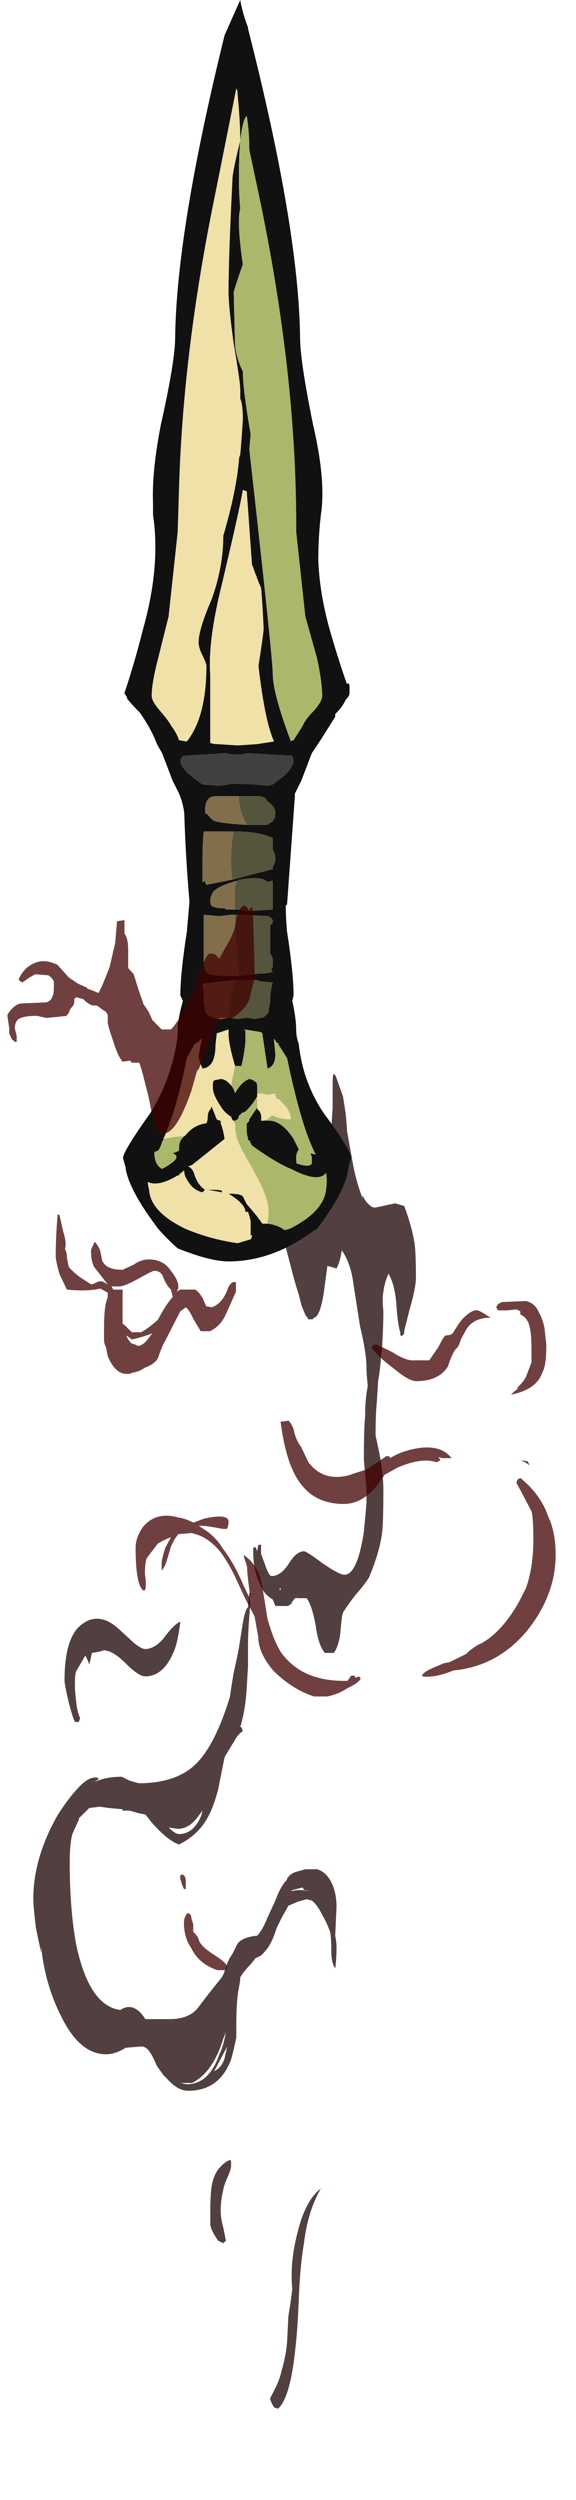 <?xml version="1.0" encoding="UTF-8" standalone="no"?>
<svg xmlns:ffdec="https://www.free-decompiler.com/flash" xmlns:xlink="http://www.w3.org/1999/xlink" ffdec:objectType="frame" height="671.45px" width="154.9px" xmlns="http://www.w3.org/2000/svg">
  <g transform="matrix(1.0, 0.0, 0.0, 1.0, 61.55, 208.3)">
    <use ffdec:characterId="762" height="54.1" transform="matrix(7.0, 0.0, 0.0, 7.0, -52.6, 59.95)" width="14.7" xlink:href="#shape0"/>
    <use ffdec:characterId="746" height="48.4" transform="matrix(7.0, 0.0, 0.0, 7.0, -28.45, -208.3)" width="8.75" xlink:href="#shape1"/>
    <use ffdec:characterId="764" height="51.15" transform="matrix(-9.996, 0.0, 0.0, 5.59, 87.875, 34.925)" width="14.75" xlink:href="#shape2"/>
  </g>
  <defs>
    <g id="shape0" transform="matrix(1.0, 0.0, 0.0, 1.0, 7.05, 12.6)">
      <path d="M4.6 -9.55 L4.85 -8.85 4.95 -8.2 Q5.0 -7.7 5.0 -7.55 L5.25 -6.15 Q5.4 -5.45 5.6 -4.95 L5.6 -5.0 Q5.6 -5.1 5.65 -4.95 L5.75 -4.8 5.85 -4.7 Q6.0 -4.55 6.15 -4.6 L6.85 -4.75 7.2 -4.65 Q7.5 -3.85 7.6 -3.2 7.65 -2.85 7.65 -1.9 7.65 -1.5 7.4 -0.65 L7.2 0.15 7.2 0.25 7.1 0.35 7.05 0.3 7.05 0.2 Q6.95 -0.1 6.9 -0.85 6.85 -1.6 6.6 -2.05 6.45 -1.75 6.4 -1.35 6.35 -1.1 6.4 -0.6 6.4 -0.05 6.35 0.8 L6.3 1.2 6.3 1.3 6.25 1.75 6.2 2.05 6.15 2.85 Q6.1 3.35 6.1 4.15 L6.25 4.85 Q6.4 5.65 6.4 6.25 6.4 7.5 6.35 7.9 6.25 8.65 5.85 9.6 5.7 9.85 5.35 10.25 5.0 10.7 4.85 10.95 4.8 11.05 4.75 11.7 4.7 12.2 4.5 12.5 L4.15 12.5 Q3.9 12.2 3.8 11.45 3.65 10.65 3.45 10.4 L3.1 10.4 Q3.0 10.35 2.9 10.55 L2.85 10.55 2.9 10.6 2.8 10.65 2.75 10.7 2.25 10.7 2.15 10.45 Q1.8 10.25 1.65 9.85 1.4 9.3 1.4 8.65 L1.4 8.45 1.5 8.45 1.55 8.6 1.6 8.35 1.7 8.35 1.7 8.7 1.85 9.1 Q2.0 9.55 2.1 9.55 2.45 9.55 2.75 9.1 3.05 8.6 3.35 8.6 3.45 8.6 4.05 9.05 4.7 9.5 4.9 9.5 5.4 9.5 5.65 7.85 5.7 7.35 5.75 6.75 L5.75 6.2 5.65 5.1 Q5.65 3.9 5.7 3.4 L5.7 3.25 Q5.7 2.8 5.8 2.25 5.75 1.8 5.75 1.55 5.75 1.0 5.5 -0.05 L5.25 -1.65 Q5.15 -2.45 4.8 -2.95 4.75 -2.55 4.6 -2.25 L4.25 -2.35 4.1 -1.25 Q3.95 -0.35 3.7 -0.35 L3.7 -0.3 3.5 -0.3 3.5 -0.35 3.45 -0.4 Q3.4 -0.45 3.25 -0.85 L3.15 -1.25 Q3.0 -1.7 2.85 -2.3 L2.6 -3.25 2.45 -3.75 2.4 -3.85 Q2.3 -3.95 2.1 -4.3 L1.95 -4.3 Q1.85 -4.45 1.8 -4.7 L1.75 -5.25 1.55 -5.7 1.45 -5.95 1.4 -6.05 1.35 -6.25 Q1.15 -6.8 1.15 -8.1 1.15 -8.85 1.2 -9.3 1.25 -9.9 1.35 -10.45 L1.55 -12.45 1.6 -12.45 1.65 -12.6 1.65 -12.45 1.7 -12.45 1.9 -10.5 2.05 -10.1 2.05 -9.35 2.15 -8.15 2.4 -6.45 2.45 -6.45 2.45 -6.5 Q2.5 -6.55 2.6 -6.55 L2.65 -6.5 2.75 -6.5 3.2 -4.8 3.5 -4.35 3.7 -4.35 Q3.85 -4.6 3.95 -5.0 L4.0 -5.7 4.2 -6.3 Q4.3 -6.7 4.35 -6.9 L4.45 -8.4 4.45 -9.35 Q4.45 -9.95 4.6 -9.55 M4.0 -4.35 L4.0 -4.35 M2.45 10.0 L2.4 10.05 2.45 10.1 2.45 10.0 M1.25 10.2 L1.3 10.2 1.3 10.35 1.25 11.1 Q1.2 11.75 1.2 12.15 L1.2 13.0 1.15 13.85 Q1.1 14.7 0.9 15.35 L0.95 15.35 1.0 15.5 Q0.85 15.6 0.75 15.75 L0.3 16.5 Q0.25 16.75 0.05 17.75 -0.15 18.5 -0.4 18.9 -0.75 19.5 -1.45 19.85 -1.9 19.7 -2.55 18.95 -2.65 18.8 -2.75 18.7 L-3.0 18.65 -3.35 18.55 -3.65 18.55 -3.6 18.5 -4.15 18.45 -4.5 18.4 -4.9 18.45 -5.3 18.85 -5.3 18.9 -5.55 19.45 Q-5.65 19.85 -5.65 20.55 -5.65 22.35 -5.4 23.7 -4.9 26.05 -3.7 26.2 -3.5 26.05 -3.25 26.1 -2.95 26.2 -2.75 26.55 L-1.8 26.55 Q-1.1 26.55 -0.75 26.15 -0.3 25.55 0.15 25.0 0.25 24.9 0.35 24.55 0.45 24.25 0.6 24.05 L0.8 23.65 Q1.0 23.4 1.55 23.35 1.75 23.15 1.95 22.65 L2.25 22.0 Q2.45 21.45 2.7 21.2 L2.7 21.15 Q2.85 20.95 3.05 20.9 L3.4 20.8 3.85 20.8 Q4.2 20.9 4.4 21.3 4.6 21.7 4.6 22.25 L4.55 23.35 Q4.6 23.6 4.6 23.8 4.6 24.25 4.55 24.6 4.4 24.4 4.4 23.95 4.4 23.4 4.35 23.2 4.25 22.9 4.05 22.55 3.85 22.15 3.65 22.0 L3.45 21.95 3.1 22.05 2.75 22.2 2.5 22.65 2.3 23.05 Q2.1 23.7 1.85 23.95 1.7 24.15 1.5 24.2 L1.3 24.45 Q1.05 24.7 0.9 24.95 L0.9 25.05 0.85 25.35 Q0.75 25.8 0.75 26.8 L0.75 27.25 Q0.65 27.75 0.55 28.1 0.1 29.3 -1.1 29.3 -1.5 29.3 -1.9 28.85 L-2.05 28.7 -2.3 28.35 Q-2.45 28.0 -2.55 27.85 -2.7 27.6 -2.9 27.6 L-3.5 27.65 Q-3.9 27.9 -4.25 27.9 -5.25 27.9 -5.95 26.5 -6.6 25.25 -6.75 23.75 L-6.75 24.0 -6.95 23.05 Q-7.05 22.2 -7.05 21.95 -7.05 20.35 -6.1 18.7 -5.65 18.0 -5.25 17.6 -4.85 17.2 -4.55 17.3 L-4.55 17.35 -4.7 17.45 Q-4.25 17.25 -3.65 17.25 L-3.35 17.4 -3.0 17.5 Q-1.65 17.5 -0.9 16.85 -0.1 16.15 0.5 14.2 0.55 13.85 0.65 13.25 0.8 12.6 0.85 12.3 L1.0 11.35 Q1.1 10.8 1.2 10.75 L1.25 10.2 M2.85 21.65 Q3.15 21.55 3.6 21.65 L3.4 21.6 3.35 21.6 3.3 21.5 2.9 21.6 2.85 21.65 M0.25 27.3 Q-0.15 28.6 -0.95 29.0 L-1.4 29.0 -1.15 29.05 Q-0.3 29.05 0.1 27.9 0.25 27.6 0.35 27.05 L0.25 27.3 M0.4 27.6 L-0.1 28.55 Q0.2 28.4 0.3 28.05 L0.4 27.6 M0.25 33.1 Q0.15 33.5 0.15 33.9 0.15 34.2 0.25 34.55 L0.35 35.05 0.25 35.15 0.05 35.05 Q-0.2 34.7 -0.25 34.45 L-0.25 33.95 Q-0.25 33.05 -0.15 32.75 0.0 32.2 0.5 31.95 L0.55 32.0 0.55 32.2 Q0.55 32.3 0.4 32.65 0.25 33.0 0.25 33.1 M3.35 35.15 Q3.2 36.0 3.15 37.3 3.1 38.7 2.95 39.75 2.75 41.15 2.35 41.5 L2.2 41.45 Q2.05 41.2 2.05 41.1 L2.2 40.8 Q2.4 40.45 2.5 40.0 2.65 39.5 2.7 38.95 L2.75 37.95 Q2.85 37.35 2.9 36.9 2.8 35.9 3.1 34.75 3.4 33.5 4.0 33.05 3.5 33.9 3.35 35.15 M-4.5 12.45 L-4.8 12.5 -4.85 12.75 -4.9 12.95 -4.95 12.8 -5.05 12.6 -5.4 13.2 Q-5.45 13.3 -5.45 13.7 -5.45 14.0 -5.4 14.4 -5.35 14.8 -5.25 15.0 L-5.3 15.15 -5.45 15.15 Q-5.55 14.95 -5.7 14.35 -5.85 13.7 -5.85 13.55 -5.85 12.05 -5.3 11.5 -4.6 10.85 -3.8 11.55 L-3.2 12.1 Q-2.9 12.35 -2.75 12.35 -2.4 12.35 -2.05 11.95 -1.65 11.4 -1.4 11.3 -1.5 12.1 -1.65 12.45 -2.05 13.4 -2.75 13.4 -3.0 13.4 -3.5 12.9 -4.0 12.4 -4.35 12.4 L-4.5 12.45 M-0.55 18.55 L-0.7 18.75 Q-1.05 19.25 -1.5 19.25 L-1.85 19.2 Q-1.6 19.45 -1.45 19.45 -0.9 19.45 -0.6 18.75 L-0.55 18.55" fill="#180000" fill-opacity="0.749" fill-rule="evenodd" stroke="none"/>
    </g>
    <g id="shape1" transform="matrix(1.0, 0.0, 0.0, 1.0, 4.1, 44.95)">
      <path d="M0.7 -43.9 L0.7 -43.85 Q2.65 -36.2 2.7 -32.0 2.7 -31.1 3.2 -28.65 3.7 -26.5 3.5 -25.2 3.4 -24.35 3.4 -23.45 3.45 -22.15 3.85 -20.75 4.15 -19.7 4.5 -18.7 L4.55 -18.75 4.6 -18.65 4.6 -18.35 Q4.6 -18.25 4.45 -18.1 4.35 -17.85 4.05 -17.55 L4.05 -17.45 3.55 -16.65 3.15 -16.05 2.75 -15.0 2.5 -14.5 2.5 -14.4 2.2 -10.25 2.15 -10.2 Q2.15 -9.75 2.2 -9.2 2.45 -7.6 2.45 -6.75 L2.4 -6.55 Q2.55 -5.85 2.55 -5.45 2.55 -5.15 2.65 -4.9 2.8 -3.45 3.6 -2.25 4.75 -0.7 4.65 -0.5 L4.55 -0.1 Q4.45 0.75 3.35 2.2 L3.25 2.25 Q1.65 3.45 -0.05 3.45 -0.75 3.45 -2.0 2.95 -2.4 2.6 -2.75 2.2 -3.85 0.75 -4.0 -0.1 L-4.0 -0.15 -4.1 -0.5 Q-4.15 -0.7 -3.05 -2.25 -2.3 -3.45 -2.05 -4.9 -2.0 -5.15 -2.0 -5.45 -2.0 -5.85 -1.8 -6.55 L-1.9 -6.75 Q-1.9 -7.6 -1.65 -9.2 L-1.55 -10.35 Q-1.7 -12.1 -1.75 -13.75 -1.8 -14.15 -1.95 -14.5 L-2.2 -15.0 -2.6 -16.05 -2.8 -16.4 Q-3.0 -16.95 -3.45 -17.6 L-3.5 -17.65 Q-3.75 -17.9 -3.95 -18.15 L-3.95 -18.2 -4.05 -18.35 Q-3.65 -19.55 -3.35 -20.75 -2.65 -23.2 -2.95 -25.2 L-2.95 -25.65 Q-3.0 -26.85 -2.65 -28.65 -2.1 -31.1 -2.1 -32.0 -2.05 -36.1 -0.2 -43.6 L0.4 -44.95 Q0.5 -44.4 0.7 -43.9 M0.4 -39.55 Q0.35 -39.0 0.35 -38.1 0.35 -37.5 0.4 -36.95 0.35 -36.75 0.35 -36.4 0.35 -35.85 0.5 -34.8 0.35 -34.4 0.15 -33.75 L0.2 -31.7 Q0.25 -31.2 0.5 -30.7 0.5 -30.0 0.8 -28.3 L0.75 -27.7 Q1.65 -19.7 1.65 -19.1 1.65 -18.35 2.35 -16.5 2.4 -16.55 2.45 -16.55 L2.8 -17.1 Q2.9 -17.35 3.25 -17.7 3.55 -18.05 3.55 -18.25 3.55 -18.75 3.35 -19.7 L2.9 -21.3 2.55 -24.55 2.55 -24.8 Q2.55 -30.7 1.1 -37.55 L0.75 -39.2 Q0.75 -39.9 0.65 -40.5 0.5 -40.4 0.4 -39.55 0.4 -40.3 0.3 -41.3 0.3 -41.5 0.25 -41.55 L-0.55 -37.55 Q-1.8 -31.5 -1.95 -26.2 L-2.0 -24.55 -2.35 -21.3 -2.75 -19.7 Q-3.0 -18.75 -3.0 -18.25 -3.0 -18.05 -2.7 -17.7 -2.35 -17.3 -2.25 -17.1 -2.05 -16.85 -1.95 -16.55 L-1.65 -16.5 Q-0.9 -17.45 -0.9 -19.4 -0.9 -19.5 -1.05 -19.8 -1.2 -20.1 -1.2 -20.3 -1.2 -20.8 -0.7 -21.95 -0.25 -23.2 -0.25 -24.4 0.25 -26.1 0.35 -27.3 0.35 -27.4 0.4 -27.5 0.45 -28.05 0.5 -28.85 0.5 -29.45 0.4 -29.65 L0.4 -30.0 Q0.4 -30.3 0.15 -31.75 -0.05 -33.2 -0.05 -33.75 -0.05 -35.05 0.1 -38.05 0.1 -38.35 0.4 -39.55 M0.65 -26.1 L0.5 -26.15 Q0.4 -25.5 -0.3 -22.55 -0.85 -20.35 -0.75 -19.05 L-0.75 -16.45 Q-0.65 -16.4 -0.5 -16.4 L0.3 -16.35 1.05 -16.4 1.7 -16.5 Q1.35 -17.25 1.1 -19.4 1.25 -20.35 1.3 -20.8 1.25 -21.9 1.2 -22.4 1.1 -22.6 0.85 -23.3 L0.65 -26.1 M0.3 -16.0 L0.1 -16.0 -0.15 -16.05 -1.8 -15.95 -1.9 -15.8 Q-1.9 -15.5 -1.45 -15.15 L-1.05 -14.85 -0.4 -14.8 -0.05 -14.85 Q-0.05 -14.9 1.0 -14.85 L1.45 -14.8 1.65 -14.85 2.05 -15.15 Q2.45 -15.5 2.45 -15.8 2.4 -15.9 2.4 -15.95 L0.7 -16.05 0.45 -16.0 0.3 -16.0 M0.65 -13.3 L1.45 -13.3 Q1.45 -13.35 1.5 -13.3 L1.5 -13.35 Q1.75 -13.45 1.75 -13.75 1.75 -14.0 1.45 -14.2 1.35 -14.4 1.1 -14.4 L0.35 -14.4 -0.55 -14.4 Q-0.95 -14.4 -0.95 -13.85 L-0.95 -13.75 -0.85 -13.7 Q-0.75 -13.55 -0.6 -13.45 -0.25 -13.35 0.65 -13.3 M0.15 -13.05 L-1.0 -13.05 Q-1.05 -12.65 -1.05 -11.9 L-1.05 -11.1 -0.95 -11.15 -0.95 -11.1 -0.9 -11.0 0.1 -11.2 1.65 -11.6 1.65 -11.7 Q1.75 -11.85 1.75 -11.95 1.75 -12.2 1.65 -12.35 L1.65 -12.8 Q1.1 -13.05 0.15 -13.05 M0.2 -10.05 L0.3 -10.05 0.75 -10.0 1.65 -10.05 1.65 -11.15 Q1.5 -11.15 1.45 -11.1 1.25 -11.35 0.4 -11.2 L0.35 -11.2 Q0.3 -11.15 0.25 -11.15 -0.65 -10.9 -0.7 -10.6 -0.75 -10.55 -0.75 -10.35 -0.75 -10.25 -0.7 -10.2 -0.65 -10.15 -0.6 -10.15 -0.5 -10.1 -0.25 -10.1 L-0.2 -10.1 -0.15 -10.05 0.2 -10.05 M0.35 -7.5 L1.15 -7.6 1.35 -7.6 1.65 -7.65 Q1.55 -7.75 1.65 -7.85 L1.65 -8.1 Q1.65 -8.25 1.55 -8.35 L1.55 -9.45 Q1.65 -9.5 1.65 -9.6 1.65 -9.7 1.55 -9.75 1.5 -9.8 1.45 -9.8 L0.45 -9.85 0.2 -9.85 0.05 -9.85 -0.4 -9.8 -1.0 -9.85 -1.0 -7.95 Q-0.95 -7.85 -0.95 -7.7 L-0.85 -7.6 Q-0.65 -7.5 0.1 -7.5 L0.35 -7.5 M-0.05 -5.9 L0.3 -5.85 0.65 -5.9 0.95 -5.85 1.25 -5.9 Q1.45 -6.0 1.5 -6.15 L1.5 -6.25 1.55 -6.5 1.55 -6.55 Q1.55 -6.95 1.65 -7.25 L1.15 -7.3 1.05 -7.35 0.2 -7.35 -0.65 -7.25 -1.05 -7.2 Q-1.0 -6.95 -1.0 -6.55 L-1.0 -6.5 -0.95 -6.25 -0.95 -6.15 Q-0.9 -6.0 -0.65 -5.9 L-0.35 -5.85 -0.05 -5.9 M1.3 -1.95 L1.5 -1.95 Q2.0 -1.95 2.45 -1.25 L2.65 -0.85 Q2.55 -0.7 2.55 -0.55 2.55 -0.25 2.6 -0.3 3.05 -0.15 3.15 -0.3 L3.15 -0.55 3.1 -0.7 3.3 -0.65 Q2.75 -1.7 2.2 -4.35 L1.85 -4.9 1.95 -4.9 Q1.85 -4.9 1.8 -4.95 L1.7 -5.1 1.7 -5.0 1.75 -4.5 Q1.75 -4.05 1.45 -3.95 L1.25 -5.3 1.2 -5.35 0.9 -5.4 0.55 -5.45 0.6 -5.4 0.6 -5.05 Q0.6 -4.75 0.45 -4.05 L0.2 -4.05 Q-0.05 -4.9 -0.05 -5.3 L-0.05 -5.45 -0.5 -5.3 -0.55 -4.85 Q-0.55 -4.0 -1.05 -3.95 -1.2 -4.3 -1.2 -4.4 -1.15 -4.8 -1.05 -5.15 -1.1 -5.05 -1.25 -4.95 -1.3 -4.9 -1.35 -4.9 L-1.65 -4.35 Q-2.05 -2.35 -2.55 -1.25 -2.55 -1.2 -2.6 -1.15 -2.65 -0.95 -2.75 -0.8 L-2.9 -0.75 Q-2.9 -0.25 -2.6 -0.1 -2.05 -0.4 -2.05 -0.55 -2.05 -0.65 -2.2 -0.7 -2.05 -0.75 -1.95 -0.8 L-1.95 -0.9 Q-1.95 -1.2 -1.75 -1.35 L-1.65 -1.45 Q-1.35 -1.8 -0.9 -1.85 -0.85 -1.95 -0.85 -2.1 -0.85 -2.25 -0.75 -2.4 L-0.75 -2.35 -0.7 -2.5 -0.5 -2.0 Q-0.4 -1.95 -0.35 -1.95 L-0.35 -1.85 Q-0.25 -1.6 -0.2 -1.25 L-1.45 -0.25 -1.6 -0.2 Q-1.4 -0.1 -1.35 0.15 -1.2 0.55 -0.95 0.7 L-1.05 0.8 Q-1.45 0.7 -1.65 0.3 -1.75 0.15 -1.75 0.0 L-1.75 -0.05 -1.95 0.1 -1.95 0.15 -2.0 0.15 Q-2.75 0.6 -3.15 0.4 -3.15 0.5 -3.1 0.7 -3.05 1.55 -1.7 2.2 -0.75 2.6 0.3 2.75 L0.8 2.6 Q0.85 2.55 0.85 2.45 L0.8 2.45 0.8 1.95 Q0.8 1.85 0.7 1.55 L0.6 1.55 Q0.6 1.25 -0.05 0.85 0.4 0.85 0.5 0.95 L0.65 1.25 Q1.05 1.7 1.25 2.0 L1.45 2.0 Q1.85 2.05 2.1 2.25 L2.3 2.2 Q3.6 1.55 3.7 0.7 3.75 0.3 3.7 0.05 3.4 0.45 2.35 -0.1 1.75 -0.35 0.85 -1.0 L0.75 -1.2 0.7 -1.2 0.7 -1.3 Q0.65 -1.4 0.65 -1.6 L0.65 -1.85 Q0.75 -1.9 0.75 -2.0 L1.05 -2.45 1.05 -2.4 Q1.25 -2.25 1.2 -1.95 L1.3 -1.95 M0.05 -3.3 Q0.15 -3.2 0.2 -3.0 0.45 -3.45 0.75 -3.55 0.95 -3.5 0.95 -3.45 1.05 -3.45 1.05 -3.25 L1.05 -3.0 1.05 -2.9 Q1.05 -2.85 1.0 -2.8 0.85 -2.55 0.6 -2.3 0.5 -2.25 0.45 -2.25 0.45 -2.2 0.35 -2.15 0.35 -2.0 0.2 -1.95 L0.15 -1.95 Q0.1 -1.95 0.05 -2.1 -0.2 -2.25 -0.35 -2.5 -0.65 -2.95 -0.65 -3.2 L-0.65 -3.35 Q-0.65 -3.45 -0.6 -3.5 L-0.35 -3.55 Q-0.15 -3.55 0.05 -3.3 M-0.85 0.7 L-0.6 0.7 Q-0.35 0.7 -0.3 0.75 L-0.3 0.8 -0.85 0.7" fill="#111111" fill-rule="evenodd" stroke="none"/>
      <path d="M0.3 -16.0 L0.45 -16.0 0.7 -16.05 2.4 -15.95 Q2.4 -15.9 2.45 -15.8 2.45 -15.5 2.05 -15.15 L1.65 -14.85 1.45 -14.8 1.0 -14.85 Q-0.05 -14.9 -0.05 -14.85 L-0.4 -14.8 -1.05 -14.85 -1.45 -15.15 Q-1.9 -15.5 -1.9 -15.8 L-1.8 -15.95 -0.15 -16.05 0.1 -16.0 0.3 -16.0" fill="#404040" fill-rule="evenodd" stroke="none"/>
      <path d="M0.65 -13.3 Q-0.25 -13.35 -0.6 -13.45 -0.75 -13.55 -0.85 -13.7 L-0.95 -13.75 -0.95 -13.85 Q-0.95 -14.4 -0.55 -14.4 L0.35 -14.4 Q0.35 -13.85 0.65 -13.3 M0.1 -11.2 L-0.9 -11.0 -0.95 -11.1 -0.95 -11.15 -1.05 -11.1 -1.05 -11.9 Q-1.05 -12.65 -1.0 -13.05 L0.15 -13.05 Q0.05 -12.6 0.05 -11.85 0.05 -11.5 0.1 -11.2 M0.25 -11.15 L0.2 -10.9 0.2 -10.05 -0.15 -10.05 -0.2 -10.1 -0.25 -10.1 Q-0.5 -10.1 -0.6 -10.15 -0.65 -10.15 -0.7 -10.2 -0.75 -10.25 -0.75 -10.35 -0.75 -10.55 -0.7 -10.6 -0.65 -10.9 0.25 -11.15 M0.35 -7.5 L0.1 -7.5 Q-0.65 -7.5 -0.85 -7.6 L-0.95 -7.7 Q-0.95 -7.85 -1.0 -7.95 L-1.0 -9.85 -0.4 -9.8 0.05 -9.85 0.2 -9.85 Q0.2 -9.3 0.35 -7.5 M-0.05 -5.9 L-0.35 -5.85 -0.65 -5.9 Q-0.9 -6.0 -0.95 -6.15 L-0.95 -6.25 -1.0 -6.5 -1.0 -6.55 Q-1.0 -6.95 -1.05 -7.2 L-0.65 -7.25 0.2 -7.35 0.1 -7.0 Q0.0 -6.45 -0.05 -5.9" fill="#816f4b" fill-rule="evenodd" stroke="none"/>
      <path d="M0.65 -26.1 L0.85 -23.3 Q1.1 -22.6 1.2 -22.4 1.25 -21.9 1.3 -20.8 1.25 -20.35 1.1 -19.4 1.35 -17.25 1.7 -16.5 L1.05 -16.4 0.3 -16.35 -0.5 -16.4 Q-0.65 -16.4 -0.75 -16.45 L-0.75 -19.05 Q-0.85 -20.35 -0.3 -22.55 0.4 -25.5 0.5 -26.15 L0.65 -26.1 M0.4 -39.55 Q0.1 -38.35 0.1 -38.05 -0.05 -35.05 -0.05 -33.75 -0.05 -33.2 0.15 -31.75 0.4 -30.3 0.4 -30.0 L0.4 -29.65 Q0.5 -29.45 0.5 -28.85 0.45 -28.05 0.4 -27.5 0.35 -27.4 0.35 -27.3 0.25 -26.1 -0.25 -24.4 -0.25 -23.2 -0.7 -21.95 -1.2 -20.8 -1.2 -20.3 -1.2 -20.1 -1.05 -19.8 -0.9 -19.5 -0.9 -19.4 -0.9 -17.45 -1.65 -16.5 L-1.95 -16.55 Q-2.05 -16.85 -2.25 -17.1 -2.35 -17.3 -2.7 -17.7 -3.0 -18.05 -3.0 -18.25 -3.0 -18.75 -2.75 -19.7 L-2.35 -21.3 -2.0 -24.55 -1.95 -26.2 Q-1.8 -31.5 -0.55 -37.55 L0.25 -41.55 Q0.3 -41.5 0.3 -41.3 0.4 -40.3 0.4 -39.55 M1.3 -1.95 L1.2 -1.95 Q1.25 -2.25 1.05 -2.4 L1.05 -2.45 1.05 -2.8 1.0 -2.8 Q1.05 -2.85 1.05 -2.9 L1.05 -3.0 1.25 -3.0 1.45 -2.95 1.75 -3.0 Q1.75 -2.9 1.8 -2.8 1.95 -2.75 1.95 -2.7 2.35 -2.35 2.35 -2.0 1.95 -2.0 1.65 -2.15 1.55 -2.1 1.45 -2.0 L1.3 -1.95 M1.45 2.0 L1.25 2.0 Q1.05 1.7 0.65 1.25 L0.5 0.95 Q0.4 0.85 -0.05 0.85 0.6 1.25 0.6 1.55 L0.7 1.55 Q0.8 1.85 0.8 1.95 L0.8 2.45 0.85 2.45 Q0.85 2.55 0.8 2.6 L0.3 2.75 Q-0.75 2.6 -1.7 2.2 -3.05 1.55 -3.1 0.7 -3.15 0.5 -3.15 0.4 -2.75 0.6 -2.0 0.15 L-1.95 0.15 Q-1.9 0.1 -1.75 0.0 -1.75 0.15 -1.65 0.3 -1.45 0.7 -1.05 0.8 L-0.95 0.7 Q-1.2 0.55 -1.35 0.15 -1.4 -0.1 -1.6 -0.2 L-1.55 -0.2 -1.45 -0.25 -0.2 -1.25 Q-0.25 -1.6 -0.35 -1.85 L-0.35 -1.95 Q-0.4 -1.95 -0.5 -2.0 L-0.7 -2.5 -0.75 -2.35 -0.75 -2.4 Q-0.85 -2.25 -0.85 -2.1 -0.85 -1.95 -0.9 -1.85 -1.35 -1.8 -1.65 -1.45 L-1.75 -1.35 Q-2.1 -1.35 -2.55 -1.25 -2.05 -2.35 -1.65 -4.35 L-1.35 -4.9 Q-1.3 -4.9 -1.25 -4.95 -1.1 -5.05 -1.05 -5.15 -1.15 -4.8 -1.2 -4.4 -1.2 -4.3 -1.05 -3.95 -0.55 -4.0 -0.55 -4.85 L-0.5 -5.3 -0.05 -5.45 -0.05 -5.3 Q-0.05 -4.9 0.2 -4.05 L0.05 -3.3 Q-0.15 -3.55 -0.35 -3.55 L-0.6 -3.5 Q-0.65 -3.45 -0.65 -3.35 L-0.65 -3.2 Q-0.65 -2.95 -0.35 -2.5 -0.2 -2.25 0.05 -2.1 0.1 -1.95 0.15 -1.95 0.25 -1.75 0.2 -1.6 L0.25 -1.45 Q0.2 -1.25 0.85 -0.15 1.5 0.95 1.5 1.55 L1.45 2.0 M-0.85 0.7 L-0.3 0.8 -0.3 0.75 Q-0.35 0.7 -0.6 0.7 L-0.85 0.7" fill="#f0e1a8" fill-rule="evenodd" stroke="none"/>
      <path d="M0.4 -39.55 Q0.5 -40.4 0.65 -40.5 0.75 -39.9 0.75 -39.2 L1.1 -37.55 Q2.55 -30.7 2.55 -24.8 L2.55 -24.55 2.9 -21.3 3.35 -19.7 Q3.55 -18.75 3.55 -18.25 3.55 -18.05 3.25 -17.7 2.9 -17.35 2.8 -17.1 L2.45 -16.55 Q2.4 -16.55 2.35 -16.5 1.65 -18.35 1.65 -19.1 1.65 -19.7 0.75 -27.7 L0.8 -28.3 Q0.5 -30.0 0.5 -30.7 0.25 -31.2 0.2 -31.7 L0.15 -33.75 Q0.35 -34.4 0.5 -34.8 0.35 -35.85 0.35 -36.4 0.35 -36.75 0.4 -36.95 0.35 -37.5 0.35 -38.1 0.35 -39.0 0.4 -39.55 M0.2 -4.05 L0.45 -4.05 Q0.6 -4.75 0.6 -5.05 L0.6 -5.4 0.55 -5.45 0.9 -5.4 1.2 -5.35 1.25 -5.3 1.45 -3.95 Q1.75 -4.05 1.75 -4.5 L1.7 -5.0 1.7 -5.1 1.8 -4.95 Q1.85 -4.9 1.95 -4.9 L1.85 -4.9 2.2 -4.35 Q2.75 -1.7 3.3 -0.65 L3.1 -0.7 3.15 -0.55 3.15 -0.3 Q3.05 -0.15 2.6 -0.3 2.55 -0.25 2.55 -0.55 2.55 -0.7 2.65 -0.85 L2.45 -1.25 Q2.0 -1.95 1.5 -1.95 L1.3 -1.95 1.45 -2.0 Q1.55 -2.1 1.65 -2.15 1.95 -2.0 2.35 -2.0 2.35 -2.35 1.95 -2.7 1.95 -2.75 1.8 -2.8 1.75 -2.9 1.75 -3.0 L1.45 -2.95 1.25 -3.0 1.05 -3.0 1.05 -3.25 Q1.05 -3.45 0.95 -3.45 0.95 -3.5 0.75 -3.55 0.45 -3.45 0.2 -3.0 0.15 -3.2 0.05 -3.3 L0.2 -4.05 M1.05 -2.45 L0.75 -2.0 Q0.75 -1.9 0.65 -1.85 L0.65 -1.6 Q0.65 -1.4 0.7 -1.3 L0.7 -1.2 0.75 -1.2 0.85 -1.0 Q1.75 -0.35 2.35 -0.1 3.4 0.45 3.7 0.05 3.75 0.3 3.7 0.7 3.6 1.55 2.3 2.2 L2.1 2.25 Q1.85 2.05 1.45 2.0 L1.5 1.55 Q1.5 0.95 0.85 -0.15 0.2 -1.25 0.25 -1.45 L0.2 -1.6 Q0.25 -1.75 0.15 -1.95 L0.2 -1.95 Q0.35 -2.0 0.35 -2.15 0.45 -2.2 0.45 -2.25 0.5 -2.25 0.6 -2.3 0.85 -2.55 1.0 -2.8 L1.05 -2.8 1.05 -2.45 M-1.95 0.15 L-1.95 0.1 -1.75 -0.05 -1.75 0.0 Q-1.9 0.1 -1.95 0.15 M-1.6 -0.2 L-1.45 -0.25 -1.55 -0.2 -1.6 -0.2 M-1.75 -1.35 Q-1.95 -1.2 -1.95 -0.9 L-1.95 -0.8 Q-2.05 -0.75 -2.2 -0.7 -2.05 -0.65 -2.05 -0.55 -2.05 -0.4 -2.6 -0.1 -2.9 -0.25 -2.9 -0.75 L-2.75 -0.8 Q-2.65 -0.95 -2.6 -1.15 -2.55 -1.2 -2.55 -1.25 -2.1 -1.35 -1.75 -1.35" fill="#abb76a" fill-rule="evenodd" stroke="none"/>
      <path d="M0.35 -14.4 L1.1 -14.4 Q1.35 -14.4 1.45 -14.2 1.75 -14.0 1.75 -13.75 1.75 -13.45 1.5 -13.35 L1.5 -13.3 Q1.45 -13.35 1.45 -13.3 L0.65 -13.3 Q0.35 -13.85 0.35 -14.4 M0.15 -13.05 Q1.1 -13.05 1.65 -12.8 L1.65 -12.35 Q1.75 -12.2 1.75 -11.95 1.75 -11.85 1.65 -11.7 L1.65 -11.6 0.1 -11.2 Q0.05 -11.5 0.05 -11.85 0.05 -12.6 0.15 -13.05 M0.25 -11.15 Q0.3 -11.15 0.35 -11.2 L0.4 -11.2 Q1.25 -11.35 1.45 -11.1 1.5 -11.15 1.65 -11.15 L1.65 -10.05 0.75 -10.0 0.3 -10.05 0.2 -10.05 0.2 -10.9 0.25 -11.15 M0.2 -9.85 L0.45 -9.85 1.45 -9.8 Q1.5 -9.8 1.55 -9.75 1.65 -9.7 1.65 -9.6 1.65 -9.5 1.55 -9.45 L1.55 -8.35 Q1.65 -8.25 1.65 -8.1 L1.65 -7.85 Q1.55 -7.75 1.65 -7.65 L1.35 -7.6 1.15 -7.6 0.35 -7.5 Q0.2 -9.3 0.2 -9.85 M0.2 -7.35 L1.05 -7.35 1.15 -7.3 1.65 -7.25 Q1.55 -6.95 1.55 -6.55 L1.55 -6.5 1.5 -6.25 1.5 -6.15 Q1.45 -6.0 1.25 -5.9 L0.95 -5.85 0.65 -5.9 0.3 -5.85 -0.05 -5.9 Q0.0 -6.45 0.1 -7.0 L0.2 -7.35" fill="#55543c" fill-rule="evenodd" stroke="none"/>
    </g>
    <g id="shape2" transform="matrix(1.0, 0.0, 0.0, 1.0, 6.85, 7.25)">
      <path d="M2.45 -4.95 Q2.55 -4.95 2.75 -3.9 L2.85 -3.15 3.05 -2.6 Q3.3 -1.65 3.5 -1.3 L3.75 -1.3 4.0 -1.75 4.1 -2.15 4.25 -2.55 4.25 -2.6 Q4.35 -3.05 4.5 -3.95 L4.65 -4.25 4.65 -5.1 Q4.65 -5.7 4.75 -5.9 L4.75 -6.55 4.95 -6.5 5.0 -5.45 5.15 -4.3 Q5.35 -3.35 5.45 -3.05 L5.65 -3.2 5.75 -3.25 5.75 -3.3 6.0 -3.5 6.25 -3.8 6.55 -4.4 Q6.9 -4.7 7.15 -4.5 7.45 -4.3 7.6 -3.7 7.55 -3.6 7.5 -3.55 L7.3 -3.8 7.15 -3.95 6.8 -3.9 Q6.7 -3.8 6.65 -3.6 L6.65 -3.3 Q6.65 -2.7 6.85 -2.6 L7.5 -2.55 Q7.65 -2.55 7.8 -2.25 7.9 -2.05 7.9 -1.95 L7.85 -1.35 7.85 -1.1 7.8 -0.9 7.75 -0.75 7.75 -0.8 7.7 -0.7 7.65 -0.7 7.65 -1.0 7.7 -1.35 Q7.7 -1.65 7.6 -1.8 7.45 -1.95 7.15 -1.95 L7.1 -1.95 6.85 -1.85 6.3 -1.95 6.3 -2.0 Q6.25 -2.05 6.25 -2.1 L6.2 -2.3 6.15 -2.4 Q6.1 -2.5 6.1 -2.65 L6.1 -2.75 6.05 -2.85 5.85 -2.75 5.8 -2.65 Q5.65 -2.45 5.6 -2.45 L5.5 -2.45 5.45 -2.4 Q5.35 -2.25 5.25 -2.15 L5.2 -2.0 5.2 -1.6 5.15 -1.25 5.0 -0.45 Q4.9 0.05 4.8 0.25 L4.6 0.2 4.55 0.3 4.35 0.3 Q4.3 0.55 4.25 0.9 L4.1 1.95 Q4.05 2.4 4.0 2.85 3.9 3.7 3.7 3.7 3.35 3.7 2.95 1.65 L2.8 0.7 2.75 0.6 2.45 -0.75 2.3 -1.45 2.3 -1.6 2.2 -1.85 1.85 -1.85 Q1.4 -2.35 1.35 -3.05 L1.25 -3.75 1.25 -4.3 1.3 -7.15 1.35 -7.15 1.4 -7.0 1.45 -7.15 Q1.6 -7.5 1.75 -6.55 1.75 -6.2 1.9 -5.65 L2.2 -4.7 2.3 -4.9 Q2.4 -4.95 2.45 -4.95 M1.9 -4.9 L1.9 -4.9 M1.5 -5.7 L1.5 -5.7 M6.5 7.6 L6.55 7.6 Q6.6 8.75 6.6 9.6 6.6 9.8 6.5 10.45 L6.3 11.2 Q5.75 11.3 5.4 11.15 5.3 11.25 5.2 11.35 L5.2 11.55 5.25 11.85 Q5.3 12.25 5.3 13.1 L5.3 13.6 Q5.3 13.8 5.25 13.95 L5.2 14.4 Q5.0 15.25 4.7 15.25 L4.6 15.25 4.55 15.2 Q4.35 15.15 4.2 14.95 3.95 14.8 3.85 14.5 3.75 13.95 3.65 13.65 L3.25 12.25 3.1 12.05 Q3.0 12.2 2.9 12.6 L2.7 13.2 2.45 13.2 Q2.15 12.95 2.0 12.3 L1.75 11.3 1.75 10.85 Q1.9 10.75 2.0 11.3 2.15 11.9 2.4 12.05 L2.55 12.0 2.65 11.6 Q2.75 11.3 2.85 11.2 L3.25 11.2 Q3.3 11.25 3.35 11.3 3.3 11.2 3.3 11.05 3.3 10.75 3.5 10.3 3.7 9.75 4.1 9.75 4.3 9.75 4.5 10.0 L4.8 10.25 Q5.25 10.25 5.35 9.8 L5.4 9.35 Q5.45 9.1 5.55 8.9 L5.6 9.1 Q5.65 9.25 5.65 9.35 5.65 9.9 5.55 10.15 L5.2 10.95 5.35 10.8 Q5.45 10.8 5.5 10.85 5.6 10.95 5.65 10.95 L5.95 10.6 Q6.2 10.25 6.25 10.1 L6.3 9.65 Q6.3 9.4 6.35 9.25 6.3 8.95 6.4 8.4 L6.5 7.6 M3.7 10.65 Q3.6 11.05 3.5 11.2 L3.45 11.55 Q3.65 11.95 3.85 12.65 4.1 13.05 4.3 13.25 L4.55 13.25 4.75 12.9 4.8 12.85 4.8 11.2 5.05 11.2 5.1 11.05 4.9 11.05 Q4.75 11.05 4.4 10.7 4.0 10.3 3.95 10.3 3.75 10.3 3.7 10.65 M0.55 17.55 Q0.4 19.65 0.0 20.55 -0.4 21.5 -1.15 21.5 -1.65 21.5 -2.05 20.6 L-2.25 20.1 -2.6 19.75 Q-3.25 19.25 -3.65 19.5 L-3.75 19.4 -3.7 19.25 -3.8 19.3 -4.05 19.3 Q-3.75 18.6 -3.05 18.85 -2.65 19.0 -2.4 19.3 -2.4 19.2 -2.3 19.2 L-2.05 19.5 -1.75 19.85 -1.4 20.05 Q-1.2 20.2 -0.95 20.2 -0.5 20.2 -0.2 19.5 L0.0 18.75 Q0.15 18.4 0.2 17.9 0.3 17.5 0.35 17.5 L0.55 17.55 M4.0 13.3 L4.15 13.65 Q4.25 13.85 4.35 13.9 L4.4 13.9 Q4.5 13.8 4.55 13.8 4.65 13.65 4.7 13.4 L4.55 13.6 Q4.2 13.45 4.0 13.3 M4.25 25.65 L4.2 25.65 Q4.15 25.45 4.2 24.85 4.2 24.35 4.15 24.1 L3.85 23.4 3.8 23.35 Q3.65 23.2 3.5 23.1 L3.65 23.6 Q3.75 24.15 3.75 24.35 3.75 24.55 3.75 24.7 3.65 24.5 3.6 24.15 L3.5 23.55 Q3.4 23.15 3.3 22.95 L2.95 22.9 Q2.5 23.05 2.15 23.85 1.95 24.35 1.8 24.9 L1.5 26.05 1.25 26.9 1.15 27.9 Q1.15 28.65 0.75 29.5 0.25 30.4 -0.35 30.75 L-0.7 30.75 Q-1.0 30.65 -1.25 30.35 -1.55 30.1 -1.6 29.9 -1.6 29.8 -1.55 29.8 L-1.45 29.85 -1.45 29.75 -1.35 29.75 -1.25 30.0 -1.15 30.0 Q0.0 30.0 0.55 28.6 0.7 28.15 0.8 27.6 L0.9 27.05 Q1.0 25.9 1.05 25.4 1.15 24.4 1.55 23.95 L1.5 24.25 Q1.45 24.45 1.45 24.6 1.45 24.9 1.35 26.15 L1.55 25.4 Q1.8 24.35 2.1 23.65 2.25 23.2 2.5 22.85 L2.75 22.55 2.65 22.55 Q2.55 22.55 2.1 22.7 L2.0 22.7 Q1.95 22.6 1.95 22.35 1.95 21.95 2.6 22.2 L2.9 22.4 Q3.1 22.2 3.3 22.15 3.9 21.85 4.25 22.6 4.45 23.1 4.45 23.6 4.45 25.35 4.25 25.65 M3.2 39.3 L3.25 39.35 3.25 39.5 3.2 39.8 3.15 40.0 3.1 40.0 3.1 39.85 Q3.1 39.8 3.1 39.65 3.1 39.35 3.2 39.3 M2.0 43.7 Q2.0 43.55 2.35 43.15 2.7 42.75 2.75 42.45 2.75 42.4 2.8 42.25 L2.9 42.05 2.9 41.7 2.95 41.4 Q2.95 41.2 3.05 41.15 3.15 41.35 3.15 41.6 3.15 42.35 2.95 42.85 2.75 43.6 2.25 43.9 L2.05 43.9 2.0 43.85 2.0 43.7 M-5.35 11.85 L-5.3 11.9 -5.25 12.05 -5.3 12.2 -5.55 12.2 -5.8 12.15 -5.9 12.25 -5.9 12.4 Q-6.1 12.55 -6.15 13.0 -6.2 13.3 -6.2 14.15 L-6.2 14.7 -6.05 15.4 Q-6.0 15.6 -5.8 15.95 L-5.85 15.95 Q-5.75 16.05 -5.65 16.25 -6.35 16.0 -6.5 15.15 -6.6 14.85 -6.6 13.85 L-6.55 13.05 Q-6.5 12.6 -6.4 12.3 -6.3 11.85 -6.05 11.75 L-5.4 11.8 -5.35 11.85 M-4.35 12.6 Q-4.25 12.8 -4.1 13.25 -4.05 13.4 -3.9 13.4 -3.85 13.4 -3.7 13.95 L-3.45 14.6 -3.0 14.6 Q-2.8 14.6 -2.45 14.2 L-2.05 13.85 -1.95 13.85 -1.9 14.0 Q-2.05 14.4 -2.5 15.0 -2.9 15.6 -3.1 15.6 -3.7 15.6 -3.95 14.9 -4.1 14.1 -4.2 14.0 -4.25 13.9 -4.3 13.6 L-4.45 13.1 Q-4.65 12.55 -5.1 12.55 -4.8 12.2 -4.75 12.2 -4.6 12.15 -4.35 12.6 M-5.95 21.0 L-6.2 21.85 Q-6.25 22.15 -6.25 23.2 -6.25 24.55 -6.05 25.55 L-5.85 26.25 Q-5.4 27.65 -4.85 28.2 -4.75 28.25 -4.5 28.6 L-4.45 28.7 -4.0 29.1 -3.85 29.15 -3.65 29.3 Q-3.3 29.55 -3.25 29.75 L-3.3 29.8 -3.4 29.8 Q-3.7 29.8 -4.1 29.5 -5.3 29.3 -6.1 27.55 -6.85 25.85 -6.85 23.95 -6.85 22.85 -6.65 22.1 -6.45 21.05 -5.9 20.25 L-5.85 20.3 Q-5.8 20.35 -5.8 20.5 L-5.95 21.0 M-6.15 19.65 L-6.1 19.45 -5.9 19.4 Q-6.05 19.5 -6.15 19.65" fill="#400000" fill-opacity="0.749" fill-rule="evenodd" stroke="none"/>
    </g>
  </defs>
</svg>
